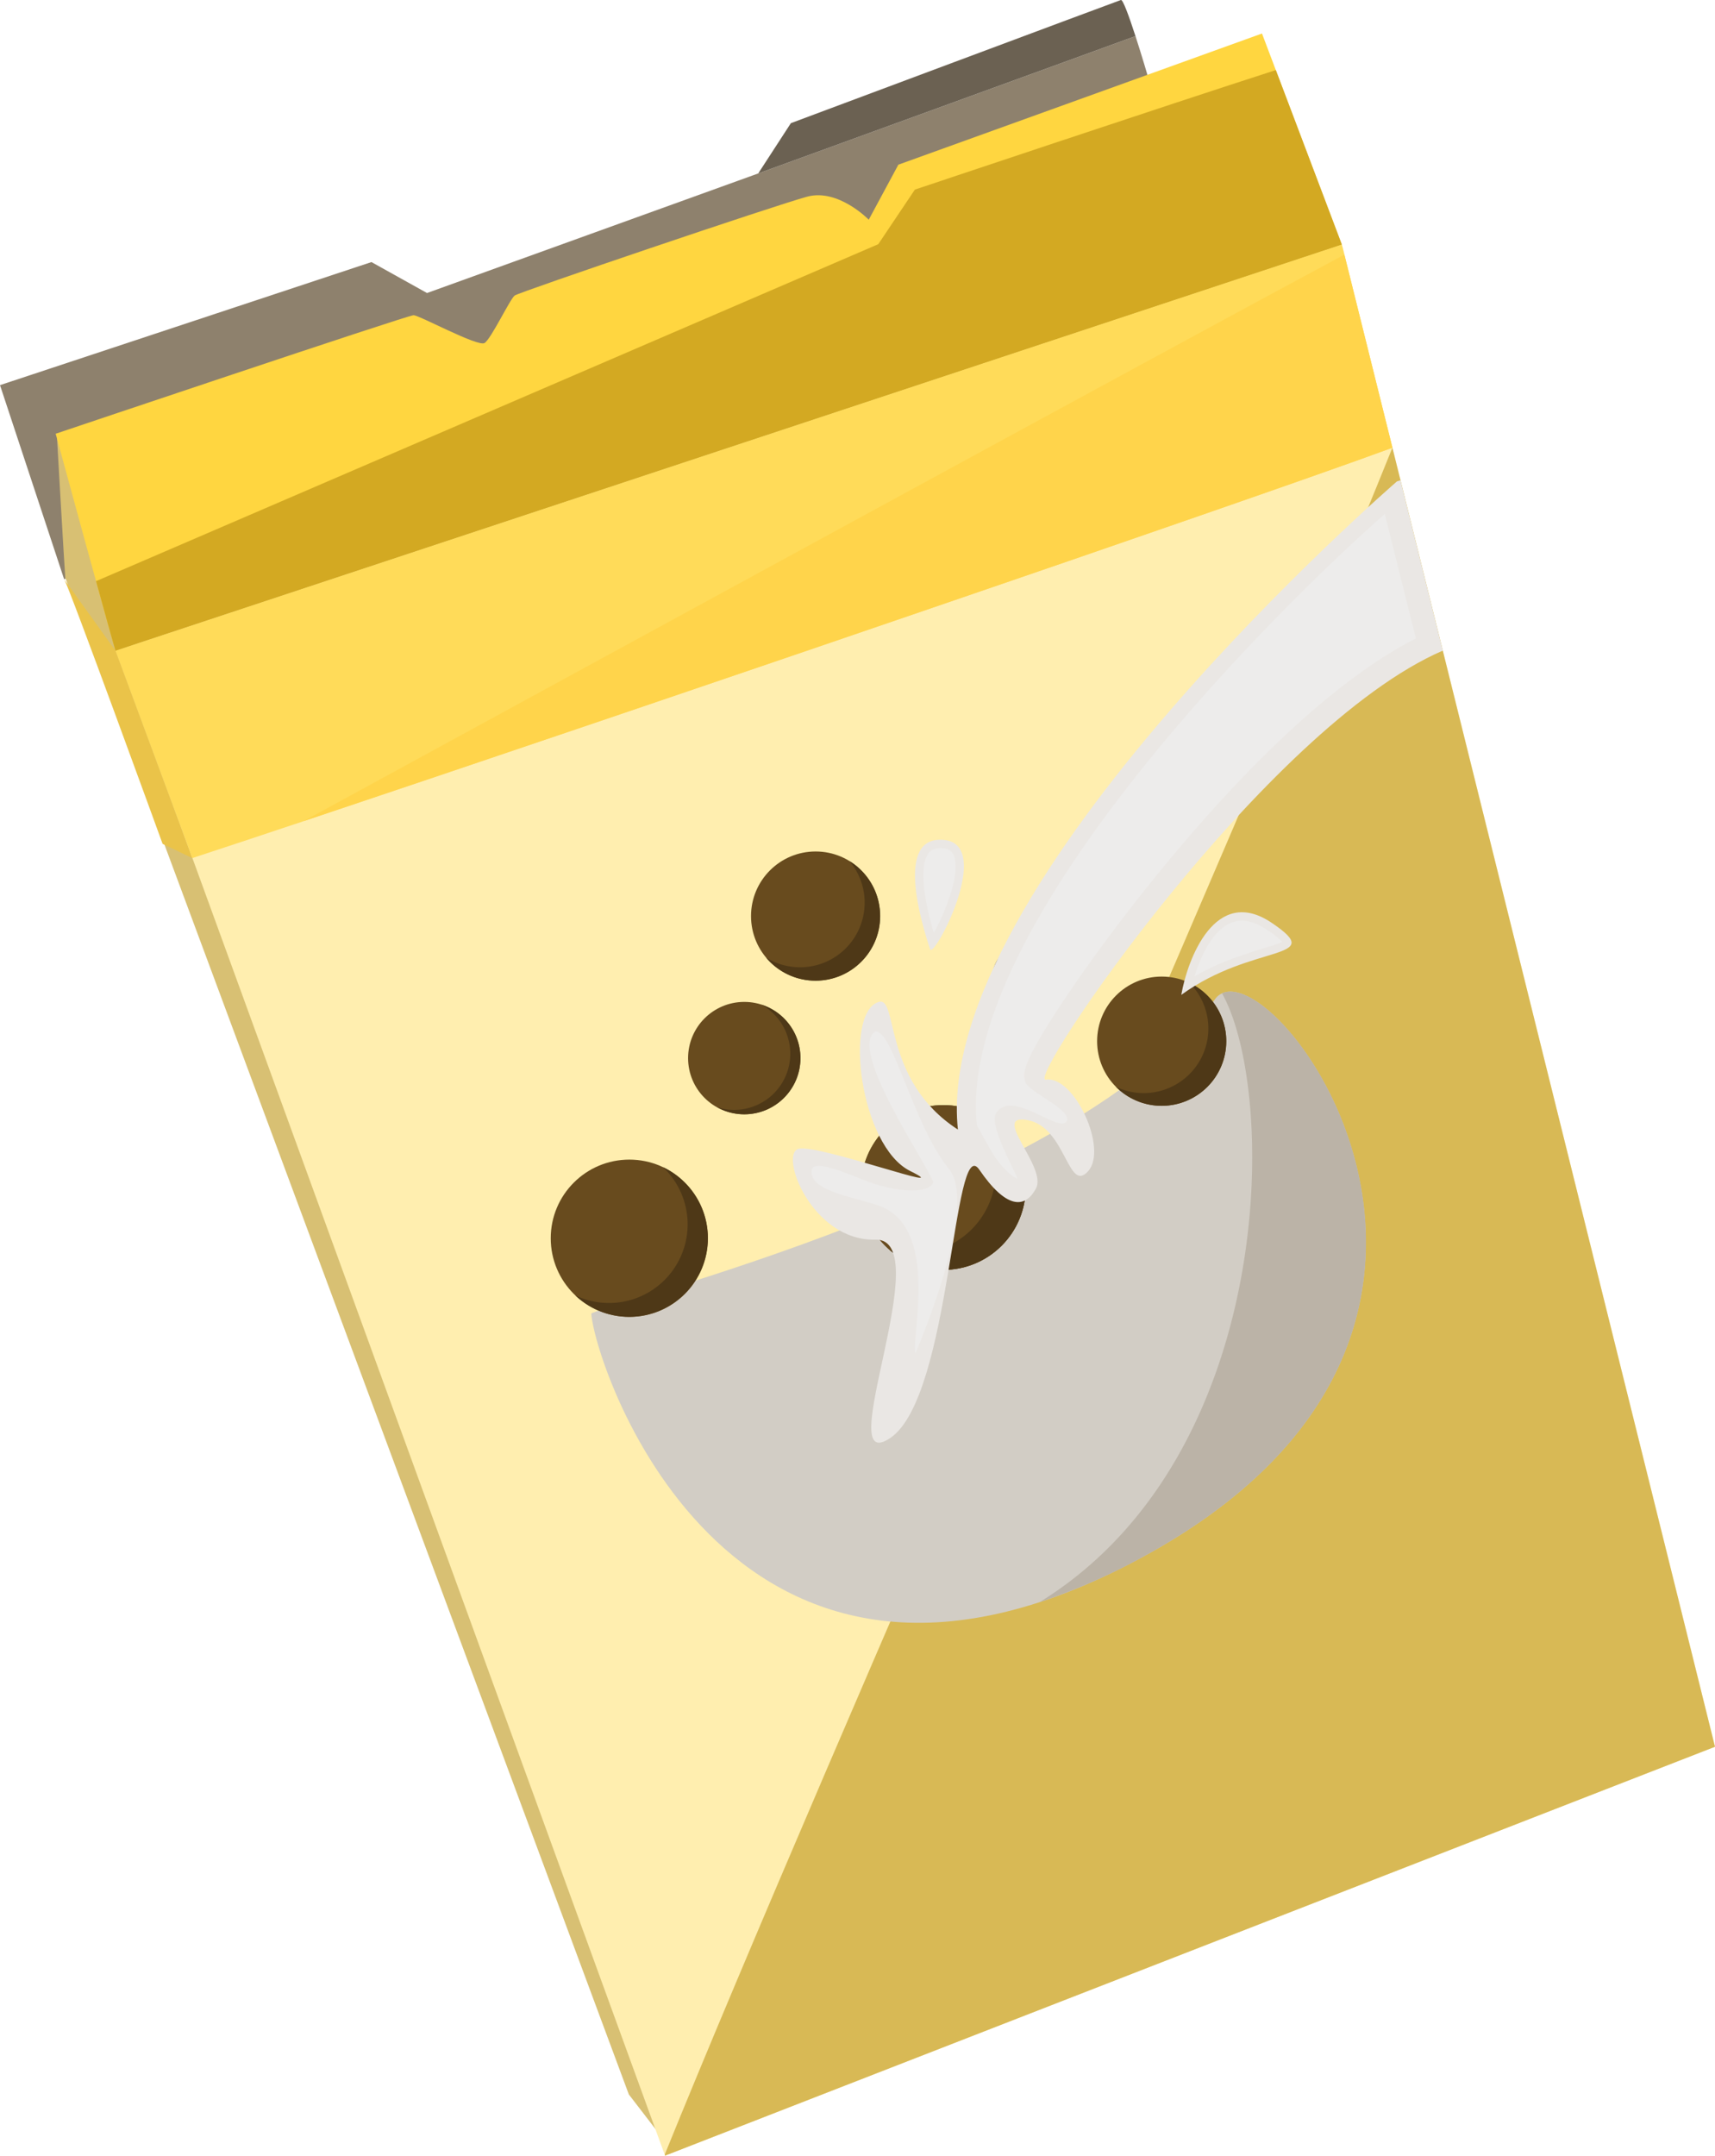 <svg xmlns="http://www.w3.org/2000/svg" viewBox="0 0 302.18 379.6"><defs><style>.cls-1{fill:#8e816d;}.cls-2{fill:#6b6152;}.cls-3{fill:#d8c073;}.cls-4{fill:#ffd640;}.cls-5{fill:#eac349;}.cls-6{fill:#ffeeaf;}.cls-7{fill:#d8b955;}.cls-8{fill:#d2cdc5;}.cls-9{fill:#684b1e;}.cls-10{fill:#4e3817;}.cls-11{fill:#eae7e4;}.cls-12{fill:#edeceb;}.cls-13{fill:#bbb3a7;}.cls-14{fill:#ffdb59;}.cls-15{fill:#ffd44b;}.cls-16{fill:#d3a922;}</style></defs><title>cerealbox</title><g id="Layer_2" data-name="Layer 2"><g id="paper"><g id="cereal_box" data-name="cereal box"><path class="cls-1" d="M200.07,6.36c2,6.18,4.38,14.62,4.38,14.62L11.3,102,0,67.82,65.45,46.15l9.79,5.45L133.6,30.54"/><path class="cls-2" d="M133.6,30.54l5.75-8.85S196.56.31,197.5,0c.35-.11,1.39,2.73,2.57,6.36Z"/><path class="cls-3" d="M10,76.32s1.34,23.45,1.51,25.56l9.05,12.64-9-12.64L110.8,368.82l7.7,10Z"/><path class="cls-4" d="M20.35,114.59C19.62,112.4,9.81,76.38,9.81,76.38s62-20.87,63.05-20.87,11.35,5.63,12.52,4.89,4.47-7.73,5.31-8.36,46.05-15.94,51.54-17.41,10.84,4.06,10.84,4.06L158.29,29l64.07-23.1,14.07,37.19Z"/><path class="cls-5" d="M28.65,148.6l5.23,2.51L20.35,114.59,11.3,102C12.06,103,28.65,148.6,28.65,148.6Z"/><polygon class="cls-6" points="20.57 114.52 117.18 379.6 302.18 307.58 236.52 43.34 20.57 114.52"/><path class="cls-7" d="M117.12,379.42l.06.18,185-72L245.34,78.84C217,149.31,145.89,308.43,117.12,379.42Z"/><path class="cls-8" d="M104.18,231.34c-.08-1.05,86.48-22,110-55.52,8.84-11.08,61.26,57.11-11.72,97.73S105,241.36,104.18,231.34Z"/><circle class="cls-9" cx="131.14" cy="186.33" r="9.9"/><path class="cls-10" d="M140.21,182.37a9.9,9.9,0,0,0-6.05-5.46,9.89,9.89,0,0,1-7.8,18.07,9.89,9.89,0,0,0,13.85-12.61Z"/><circle class="cls-9" cx="181.24" cy="172.35" r="6.43"/><circle class="cls-9" cx="143.71" cy="161.32" r="11.38"/><path class="cls-10" d="M149.68,151.63a11.38,11.38,0,0,1-14.7,17,11.38,11.38,0,1,0,14.7-17Z"/><circle class="cls-9" cx="110.89" cy="218.05" r="13.85"/><path class="cls-10" d="M116.82,205.53c.21.21.43.42.63.64a13.85,13.85,0,0,1-16.09,21.94,13.85,13.85,0,1,0,15.46-22.58Z"/><circle class="cls-9" cx="166.22" cy="209.11" r="14.51"/><circle class="cls-9" cx="166.22" cy="209.11" r="14.51"/><path class="cls-10" d="M170.36,195.21a14.49,14.49,0,0,1-13.58,24.9,14.5,14.5,0,1,0,13.58-24.9Z"/><circle class="cls-9" cx="204.69" cy="183.35" r="11.38"/><path class="cls-10" d="M209.6,173.09a11.37,11.37,0,0,1-4.5,18.82,11.34,11.34,0,0,1-8.49-.54,11.38,11.38,0,1,0,13-18.28Z"/><path class="cls-11" d="M254.22,114.57l-7.46-30-.63.21s-81.95,70.83-77.35,114.13c-13.49-8.74-10.43-23.65-14-22.46-6.16,2-3.23,25.39,5.6,29.76s-16.09-4.75-19.64-3.92,2.27,16.28,13.48,16-8.07,42.28,2.69,34.9,11-54,15.64-47.22,8,7.06,10,3.28-8.21-13.27-1.46-12,7.07,12.95,10.63,9-2.47-16.9-7.43-16.13C180.42,190.71,222.92,128.1,254.22,114.57Z"/><path class="cls-12" d="M161.27,238.37c-.62-3.45,4.15-22.08-6.25-26-4-1.48-12.57-2.57-12-6.31.36-2.41,8.44,1.66,11.22,2.47,6.49,1.9,9.68,1.08,10.21-.32-.93-3-15.13-23.52-10.23-26.57,3.16-.26,6.54,16.21,13,24.23C172.58,212.49,161.27,238.37,161.27,238.37Zm14-34.71c-.82-1.19-3.14-5.5-3.14-5.5C168.3,162.41,227.55,104.87,244,90.51l5.48,21.92c-9.54,4.82-24.52,15.87-45.12,41-6.26,7.66-12.32,15.8-17.06,22.92-7.49,11.27-7.06,12.74-6.65,14.17.51,1.75,8.28,4.9,7.33,6.93-1.42,2.22-9.68-5.8-12.47-1.42-1.36,2.15,3.59,10.58,3.74,11.49C179.15,207.65,177.28,206.6,175.25,203.66Z"/><path class="cls-11" d="M163.88,167.15c-1.48-4.48-6.32-20.15,2.49-19.24S164.5,169,163.88,167.15Z"/><path class="cls-12" d="M164.53,164.27c-2.46-8.34-2.46-13.92.09-14.76a3.68,3.68,0,0,1,1.6-.12,2,2,0,0,1,1.92,1.5C169.19,154.21,166.39,161,164.53,164.27Z"/><path class="cls-11" d="M208.14,175.19c1.1-6.31,6-19.4,15.94-12.68S220.84,166,208.14,175.19Z"/><path class="cls-12" d="M210.47,171.92c1.19-3.86,3.42-8.43,6.79-9.54,1.76-.59,3.78-.13,6,1.37a14.64,14.64,0,0,1,2.66,2.1,13.6,13.6,0,0,1-1.56.61c-.58.19-1.24.39-2,.61-.91.27-1.94.58-3,1A46,46,0,0,0,210.47,171.92Z"/><path class="cls-13" d="M215.32,174.92c9.78,17.46,9.7,81.43-32.16,107.22a109.32,109.32,0,0,0,19.32-8.59C272.83,234.39,226.66,169.62,215.32,174.92Z"/><path class="cls-14" d="M33.89,151.1C74,138,216.89,89.3,245.34,78.84l-8.91-35.78L20.35,114.59Z"/><path class="cls-15" d="M245.34,78.84l-8.47-34C205.8,61.5,109.58,114,53.5,144.59,108.16,126.3,220.48,88,245.34,78.84Z"/><path class="cls-16" d="M224.8,12.34c-19.19,6.17-63.6,21.05-63.6,21.05L154.75,43,16.92,102.34c1.73,6.3,3.17,11.46,3.43,12.25L236.43,43.06Z"/></g></g></g></svg>